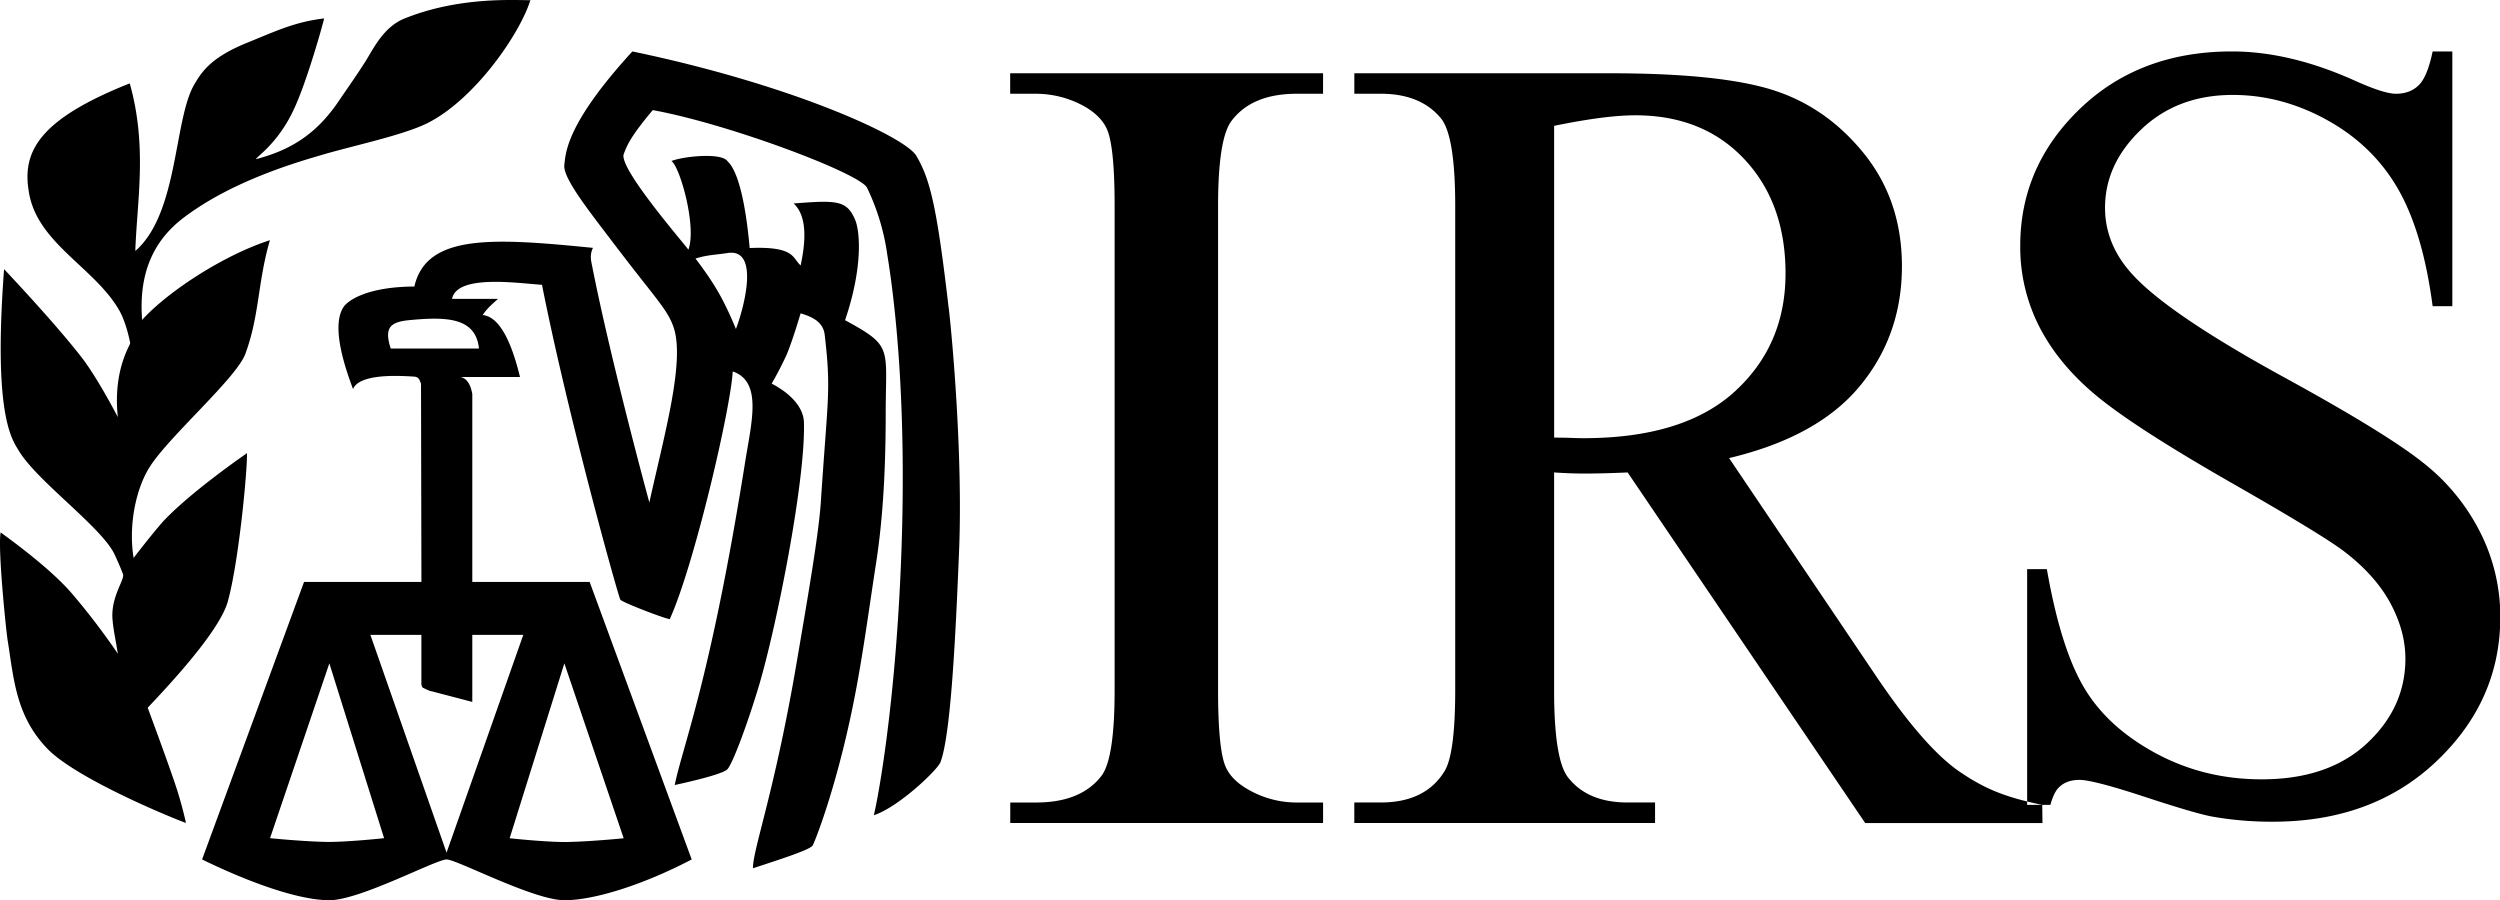 <svg aria-labelledby="svg-inline--fa-title-ee9fllNxJInE" data-prefix="fac" data-icon="irs" role="img" xmlns="http://www.w3.org/2000/svg" viewBox="0 0 1422 512" class="svg-inline--fa fa-irs fa-lg"><title id="svg-inline--fa-title-ee9fllNxJInE" class="">IRS</title><path fill="currentColor" d="m413.69 143.94c18.45-3 9.79 30.21 4.91 43.19-6.66-16-11.59-25.06-23-40.06 6.65-2.12 11.56-2.12 18.13-3.13zm-141.26 54.31h-50.19c-3.86-12.05-.22-15.07 10.62-16.16 20.28-1.91 37.75-1.91 39.57 16.16zm-3.79 201v-38.12h29l-43.64 123.87-43.32-123.87h29v27.3c-.08-.1 0 2.52 1 2.79 3.84 2 4.71 2 4.66 1.94zm86.1 77.54c0 .05-20.65 2.06-33.72 2.16-12.06-.1-31-2.11-31.13-2.16l31.11-99.47zm-167.41 2.11c-13.17-.1-33.81-2.11-33.73-2.16l33.73-99.42 31.13 99.42c-.08.05-19 2.06-31.13 2.16zm352.26-303.81c-6.75-58.27-10.68-73.39-18.39-86.46-6.2-10.69-69.74-40.23-161.51-59.37-37.75 41.26-37.86 57.65-38.69 64.47-1 7 12.49 24.29 26.16 42.23 25.07 33.13 31.84 39.19 35.64 49.25 7.3 18.91-4.76 61.23-13.45 100.58-.08-.11-22.59-83-33-136.8-1-5 1-8 .93-8-56.73-5.64-94.71-8.15-101.6 22-26 .07-38 7.62-40.56 12.09-6.8 11.21 1.37 34.66 5.68 46.23 3.64-9.06 26.93-7.56 34.43-7.11 3.32.16 3.32 2.07 4.24 4l.23 112.8h-66.76l-58 157.86c26.92 13.15 55 23.18 72.4 23.19s60.5-23.14 66.7-23.19c5.89.05 49.43 23.18 67 23.19 17.31 0 45.41-9.05 72.39-23.19l-58.05-157.86h-66.74v-106.77c-1.15-7.06-4.21-9.35-6.82-9.79h33.95c-4.91-20.2-11.69-34.26-21.23-35.25 2.75-4 4.82-5.66 8.73-9.18h-26.16c2.81-14 36.71-9 51.17-8 15 75.66 43.41 177.29 44.57 179.08 1.21 1.63 25.21 10.78 28.1 11.09 13.79-30.3 34.62-119.43 35.82-140.91 17.32 6 10.44 29.64 6.79 53.23-19.56 122.5-35.12 159.26-39.79 182.03 17.34-3.77 28.17-7 29.92-8.94 2.77-2.77 10.68-23.5 17.64-46.37 10.05-33.16 26.91-117.6 25.94-150.81-.08-8-6.66-16.08-18.35-22.21a185.67 185.67 0 0 0 8.67-16.8c3.58-8.67 7.8-23.24 7.8-23.17 6.8 2 12.8 5 13.68 12.05 3.74 32 1.78 35.05-2.11 94.3-1.14 18.91-7.72 56.46-14.4 95.65-12.46 71.89-24.29 102.7-24.29 113.64 18.39-6 32.54-10.65 34-13 1.82-3.44 15.39-38.27 25-90.47 4.14-22.36 7.11-44.49 10.62-67.38 4.91-30.26 5.86-61.54 5.9-87.65 0-38.07 4.4-38.26-23.12-53.24 10.57-31.1 8.3-51.41 5.67-57.24-4.75-11.06-10.54-11.06-34.92-9.15 8.84 8.13 6.08 25.25 4 35.23-4.78-4-2.92-11-29-9.89-3.91-43.36-11.69-48.2-12.7-49.49-3.72-4.94-25.25-2.62-31.82 0 4.81 3.12 14.53 37.32 9.65 50.45-2.88-4.09-39.62-46.33-36.78-54.33 1.77-4.88 3.92-10.12 16.53-25.08 43.51 7.93 118.05 36.09 121.88 44.18a128.06 128.06 0 0 1 11.52 38.14c4.09 24.9 11.48 84.34 7.79 174.92-3.79 93.55-15.77 146.68-15.55 143.85 13.73-4.31 36.14-25.54 38-30.19 5.83-15.38 8.58-70.32 10.6-120.65s-3.19-113.77-5.89-137.75zm-309.39-164.6c31.18-12.56 62.69-10.3 71.48-10.38-6.07 19.38-31.74 56.53-58.68 70-14.63 7.18-43.51 13-61.55 18.49-21 6.07-53.19 16.92-77.61 35.7-17.1 13.24-25 31.94-23 57.66 15-16.5 46.79-37 72.7-45.34-7 23.73-5.89 42.91-14 64.69-5.11 13.85-43.74 47.19-54.54 64.55-7.84 12.52-12 33.26-9 51.51 0-.05 10-13.09 16.72-20.71 16.35-17.45 47.89-38.92 47.78-38.92.11 11.71-4.87 62.67-10.9 84.29-4.76 17.7-36.8 51.18-45.58 60.52-.09-.11 9.19 24.65 14.76 40.91a217.41 217.41 0 0 1 7 24.65c-11-4.05-62.65-25.61-78.72-42.13-18.17-18.79-19.18-39.86-22.82-62.5-1-7.13-5.56-51.72-3.86-60.66-.1.1 27 18.91 40.72 35a391.49 391.49 0 0 1 25.91 34c-1.1-7.3-2.51-13.57-2.92-18.5-1.56-13.63 7.18-23.71 5.83-26.85 0 .05-1-3-4.86-11.35-7.67-15.71-45-42.21-54.74-59.38-4.38-7-14-22.68-8-102.65 0 0 29.6 31.23 44.86 51.16 9.51 12.82 19.77 32.93 19.85 33-3-27.78 7.91-42 7-42.26-.16-.8-2.07-11-6.08-18.25-13.95-24.62-47.05-38.38-51.56-67.74-3.87-22.8 5.84-41.09 57.41-61.58 10.11 35.9 4.14 66.7 3.16 95.33 24.81-21.45 21.79-75.87 33.93-95.33 4.23-7.23 9.89-14.89 28.62-22.67 17.54-7.11 28-12.25 44.86-14.28-.34 2-9.53 35.17-17 51.23-8.94 19.57-21.15 27.17-21.82 28.83 19.85-5.15 34.82-14.4 47.77-34 4.32-6.36 9.39-13.45 15.05-22.39 5.11-8.6 10.68-19.17 21.8-23.66m1180.69 292.52a117.55 117.55 0 0 0 -32.43-39.69q-21.06-16.84-78.63-48.37-70.63-38.62-89.41-61.78-13-15.76-13.05-34.94 0-25 20.62-44.63t52.13-19.59q27.91 0 53.91 14.48t40.15 39.24q14.08 24.73 19.54 66.45h11.2v-144.91h-11.2c-2 9.66-4.68 16.11-8 19.3s-7.62 4.77-12.86 4.77q-7 0-23.95-7.71-36.68-16.38-69.39-16.36-52.46 0-86.37 32.58t-34 77.72a99.41 99.41 0 0 0 11.52 47.57q11.49 21.66 33.78 39.55t75 48.05q52.69 30.12 64.56 39.4 17.52 13.58 25.88 29.35c5.59 10.5 8.33 20.91 8.33 31.21q0 27.8-21.94 48.21t-59.86 20.38q-32.73 0-60.16-14.82t-40.75-37.22q-13.36-22.44-21.23-67.52h-11.21v134.1h13.21c1.22-4.39 2.72-7.7 4.51-9.59 2.91-3.11 6.93-4.63 12-4.63q7.86 0 37.43 9.73t38.94 11.29a194.75 194.75 0 0 0 33.66 2.77q56.94 0 93.17-34.46t36.21-82a106.17 106.17 0 0 0 -11.31-47.93m-526.86-54.08q5.6 0 9.72.16c2.76.1 5 .16 6.77.16q57.1 0 86.12-26.43t29-67.28q0-40-23.39-64.95t-62-25q-17.07 0-46.23 6zm31.8-207.24q63.62 0 93.75 9.91t51.27 36.49q21 26.57 21 63.37 0 39.28-24 68.23t-74.32 40.88l82.5 122.33q28.2 42.11 48.55 56c13.54 9.23 24.94 14.39 47.09 18.93l.11 10.33h-100.82l-135.13-199.42c-10 .44-18.18.63-24.44.63-2.56 0-5.3-.05-8.26-.15s-6-.28-9.12-.48v123.89q0 40.28 8.26 50 11.16 13.85 33.56 13.84h15.6v11.65h-171.07v-11.65h15q25.3 0 36.21-17.61 6.18-9.74 6.19-46.23v-275.46q0-40.25-8.25-50-11.48-13.83-34.13-13.84h-15v-11.64zm-163.24 0v11.65h-15q-25.44 0-37.06 15.41-7.65 10.08-7.66 48.43v275.46q0 32.4 4 42.77 3.06 7.86 12.84 13.51a55.07 55.07 0 0 0 27.89 7.56h15v11.64h-177.93v-11.64h14.7q25.7 0 37.35-15.4 7.31-10.07 7.31-48.44v-275.46q0-32.39-4-42.77c-2-5.24-6.23-9.75-12.54-13.52a56.78 56.78 0 0 0 -28.17-7.55h-14.7v-11.65z" class=""/></svg>